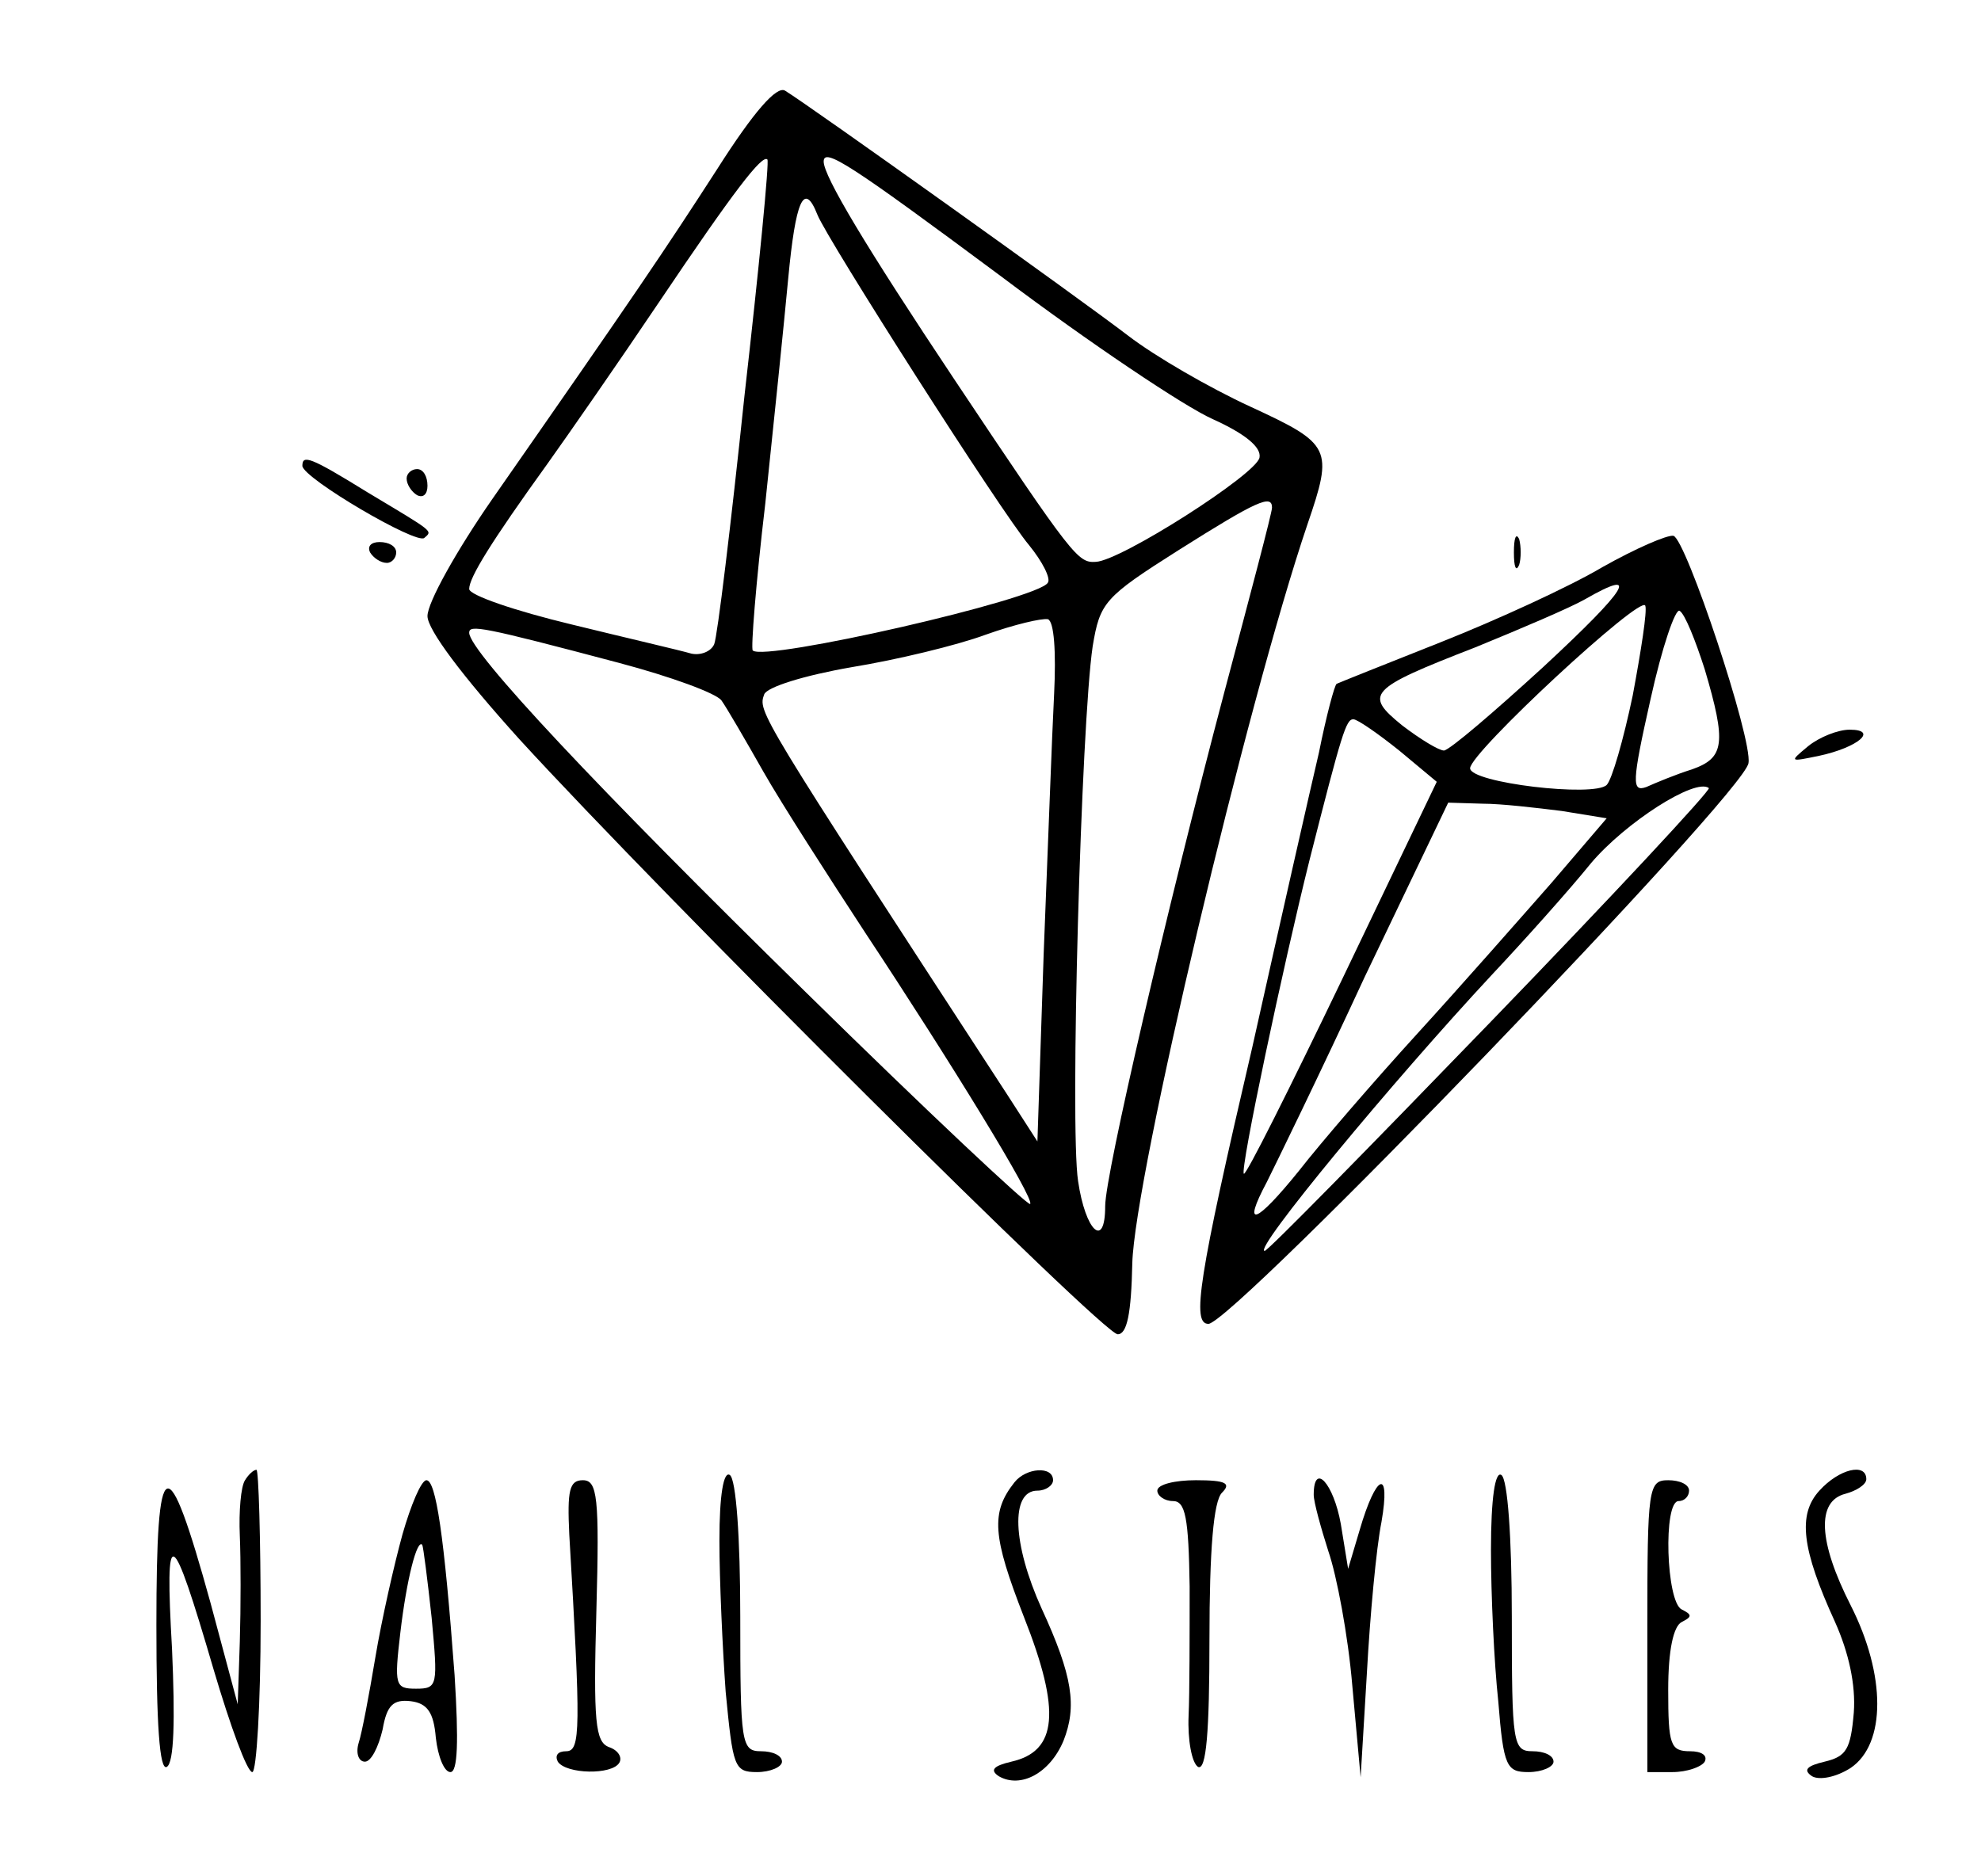 <?xml version="1.0" standalone="no"?>
<!DOCTYPE svg PUBLIC "-//W3C//DTD SVG 20010904//EN"
 "http://www.w3.org/TR/2001/REC-SVG-20010904/DTD/svg10.dtd">
<svg version="1.0" xmlns="http://www.w3.org/2000/svg"
 width="190pt" height="180pt" viewBox="0 0 190 180"
 preserveAspectRatio="xMidYMid meet">

<g transform="translate(0,180) scale(0.1,-0.1)"
fill="#000000" stroke="none">
<path d="M688 1638 c-51 -79 -78 -119 -216 -317 -34 -49 -62 -99 -62 -112 0
-13 33 -57 88 -118 140 -153 560 -571 574 -571 9 0 13 20 14 68 2 82 110 538
168 709 25 73 23 77 -55 113 -39 18 -91 48 -117 68 -47 36 -306 221 -329 235
-8 5 -30 -20 -65 -75z m26 -218 c-13 -124 -26 -231 -29 -238 -3 -7 -13 -11
-22 -9 -10 3 -62 15 -115 28 -54 13 -98 28 -98 34 0 11 21 45 75 120 20 28 68
97 107 155 72 107 99 142 104 137 2 -1 -8 -104 -22 -227z m246 115 c85 -64
176 -125 203 -137 31 -14 47 -27 45 -37 -3 -16 -133 -99 -157 -100 -17 -1 -21
3 -135 174 -86 129 -126 196 -126 210 0 14 26 -3 170 -110z m-176 59 c9 -23
176 -285 203 -317 13 -16 21 -32 18 -36 -9 -16 -272 -76 -283 -65 -2 1 3 65
12 141 8 76 18 173 22 216 7 74 15 94 28 61z m436 -281 c0 -5 -21 -84 -46
-178 -55 -208 -114 -462 -114 -492 0 -42 -19 -24 -26 24 -8 52 3 439 14 513 7
42 11 47 82 92 76 48 90 54 90 41z m-209 -179 c-2 -38 -6 -150 -10 -249 l-6
-180 -29 45 c-241 370 -239 367 -233 384 3 7 38 18 84 26 43 7 101 21 128 31
28 10 54 16 60 15 6 -2 8 -31 6 -72z m-417 30 c49 -13 93 -29 98 -36 5 -7 23
-38 40 -68 17 -30 62 -100 98 -155 82 -124 163 -256 158 -260 -2 -2 -99 89
-215 203 -199 195 -323 327 -323 345 0 8 12 6 144 -29z"/>
<path d="M290 1353 c1 -12 110 -76 117 -69 8 7 10 5 -55 44 -55 34 -62 36 -62
25z"/>
<path d="M390 1341 c0 -6 5 -13 10 -16 6 -3 10 1 10 9 0 9 -4 16 -10 16 -5 0
-10 -4 -10 -9z"/>
<path d="M1452 1270 c0 -14 2 -19 5 -12 2 6 2 18 0 25 -3 6 -5 1 -5 -13z"/>
<path d="M1537 1256 c-32 -19 -102 -51 -155 -72 -53 -21 -98 -39 -100 -40 -2
-1 -10 -31 -17 -66 -8 -34 -37 -162 -64 -283 -52 -223 -58 -265 -42 -265 23 0
515 510 518 538 4 23 -60 215 -72 218 -6 1 -36 -12 -68 -30z m-57 -96 c-47
-43 -89 -79 -95 -80 -5 0 -23 11 -40 24 -37 30 -33 35 70 75 44 18 91 38 105
46 54 31 42 11 -40 -65z m86 -27 c-9 -43 -20 -81 -25 -86 -12 -12 -131 2 -131
16 0 15 164 167 168 156 2 -5 -4 -43 -12 -86z m69 25 c21 -71 19 -85 -12 -96
-16 -5 -35 -13 -44 -17 -14 -5 -14 4 4 84 11 50 24 88 28 85 5 -3 15 -28 24
-56z m-293 -78 l36 -30 -91 -190 c-50 -104 -92 -188 -94 -186 -4 3 38 201 63
301 31 122 35 135 42 135 4 0 24 -14 44 -30z m88 -260 c-117 -121 -214 -220
-217 -220 -12 0 123 163 218 265 31 33 74 81 95 107 33 39 100 82 113 72 2 -2
-92 -103 -209 -224z m68 202 l43 -7 -53 -62 c-29 -33 -87 -99 -129 -145 -41
-45 -92 -104 -113 -131 -42 -52 -55 -56 -31 -11 8 16 51 104 94 197 l80 167
33 -1 c18 0 52 -4 76 -7z"/>
<path d="M355 1270 c3 -5 10 -10 16 -10 5 0 9 5 9 10 0 6 -7 10 -16 10 -8 0
-12 -4 -9 -10z"/>
<path d="M1734 1084 c-18 -15 -18 -15 11 -9 37 8 57 25 29 25 -11 0 -29 -7
-40 -16z"/>
<path d="M235 380 c-4 -6 -6 -30 -5 -53 1 -23 1 -69 0 -102 l-2 -60 -26 97
c-42 152 -52 148 -52 -21 0 -95 3 -140 10 -136 7 4 8 45 5 113 -7 123 -1 120
40 -20 16 -54 32 -98 37 -98 4 0 8 65 8 145 0 80 -2 145 -4 145 -3 0 -8 -5
-11 -10z"/>
<path d="M690 322 c0 -38 3 -103 6 -145 7 -72 8 -77 30 -77 13 0 24 5 24 10 0
6 -9 10 -20 10 -19 0 -20 7 -20 129 0 76 -4 132 -10 136 -6 4 -10 -19 -10 -63z"/>
<path d="M973 378 c-23 -29 -21 -52 9 -129 36 -91 32 -129 -12 -139 -17 -4
-21 -8 -12 -14 21 -12 49 3 62 34 13 33 9 62 -21 127 -28 62 -30 113 -4 113 8
0 15 5 15 10 0 14 -26 12 -37 -2z"/>
<path d="M1430 313 c0 -43 3 -108 7 -145 5 -63 8 -68 29 -68 13 0 24 5 24 10
0 6 -9 10 -20 10 -19 0 -20 7 -20 129 0 76 -4 132 -10 136 -6 4 -10 -22 -10
-72z"/>
<path d="M1745 370 c-21 -23 -17 -56 15 -126 13 -29 20 -60 18 -87 -3 -35 -7
-42 -28 -47 -17 -4 -21 -8 -12 -14 7 -4 23 -1 37 8 34 23 34 89 0 156 -31 61
-33 100 -5 107 11 3 20 9 20 14 0 16 -26 10 -45 -11z"/>
<path d="M386 328 c-8 -29 -20 -82 -26 -118 -6 -36 -13 -73 -16 -82 -3 -10 0
-18 6 -18 6 0 13 14 17 31 4 23 10 29 27 27 16 -2 22 -11 24 -35 2 -18 8 -33
14 -33 7 0 8 29 4 93 -10 135 -18 187 -27 187 -5 0 -15 -24 -23 -52z m28 -80
c6 -65 6 -68 -15 -68 -20 0 -21 3 -15 54 6 51 16 90 21 84 1 -2 5 -33 9 -70z"/>
<path d="M546 328 c11 -187 11 -208 -3 -208 -8 0 -11 -4 -8 -10 8 -12 52 -13
59 -1 3 5 -1 12 -10 15 -13 5 -15 24 -12 131 3 109 1 125 -13 125 -13 0 -15
-10 -13 -52z"/>
<path d="M1110 370 c0 -5 7 -10 15 -10 12 0 15 -16 16 -82 0 -46 0 -102 -1
-124 -1 -23 3 -45 9 -49 8 -4 11 34 11 122 0 87 4 133 12 141 9 9 4 12 -25 12
-20 0 -37 -4 -37 -10z"/>
<path d="M1260 366 c0 -7 7 -32 14 -54 8 -23 19 -81 23 -129 l8 -88 6 100 c3
55 9 120 14 145 9 52 -5 47 -21 -8 l-11 -37 -7 43 c-7 39 -26 60 -26 28z"/>
<path d="M1580 240 l0 -140 24 0 c14 0 28 5 31 10 3 6 -3 10 -14 10 -19 0 -21
6 -21 59 0 38 5 61 13 65 10 5 10 7 0 12 -15 7 -18 104 -3 104 6 0 10 5 10 10
0 6 -9 10 -20 10 -19 0 -20 -7 -20 -140z"/>
</g>
</svg>
